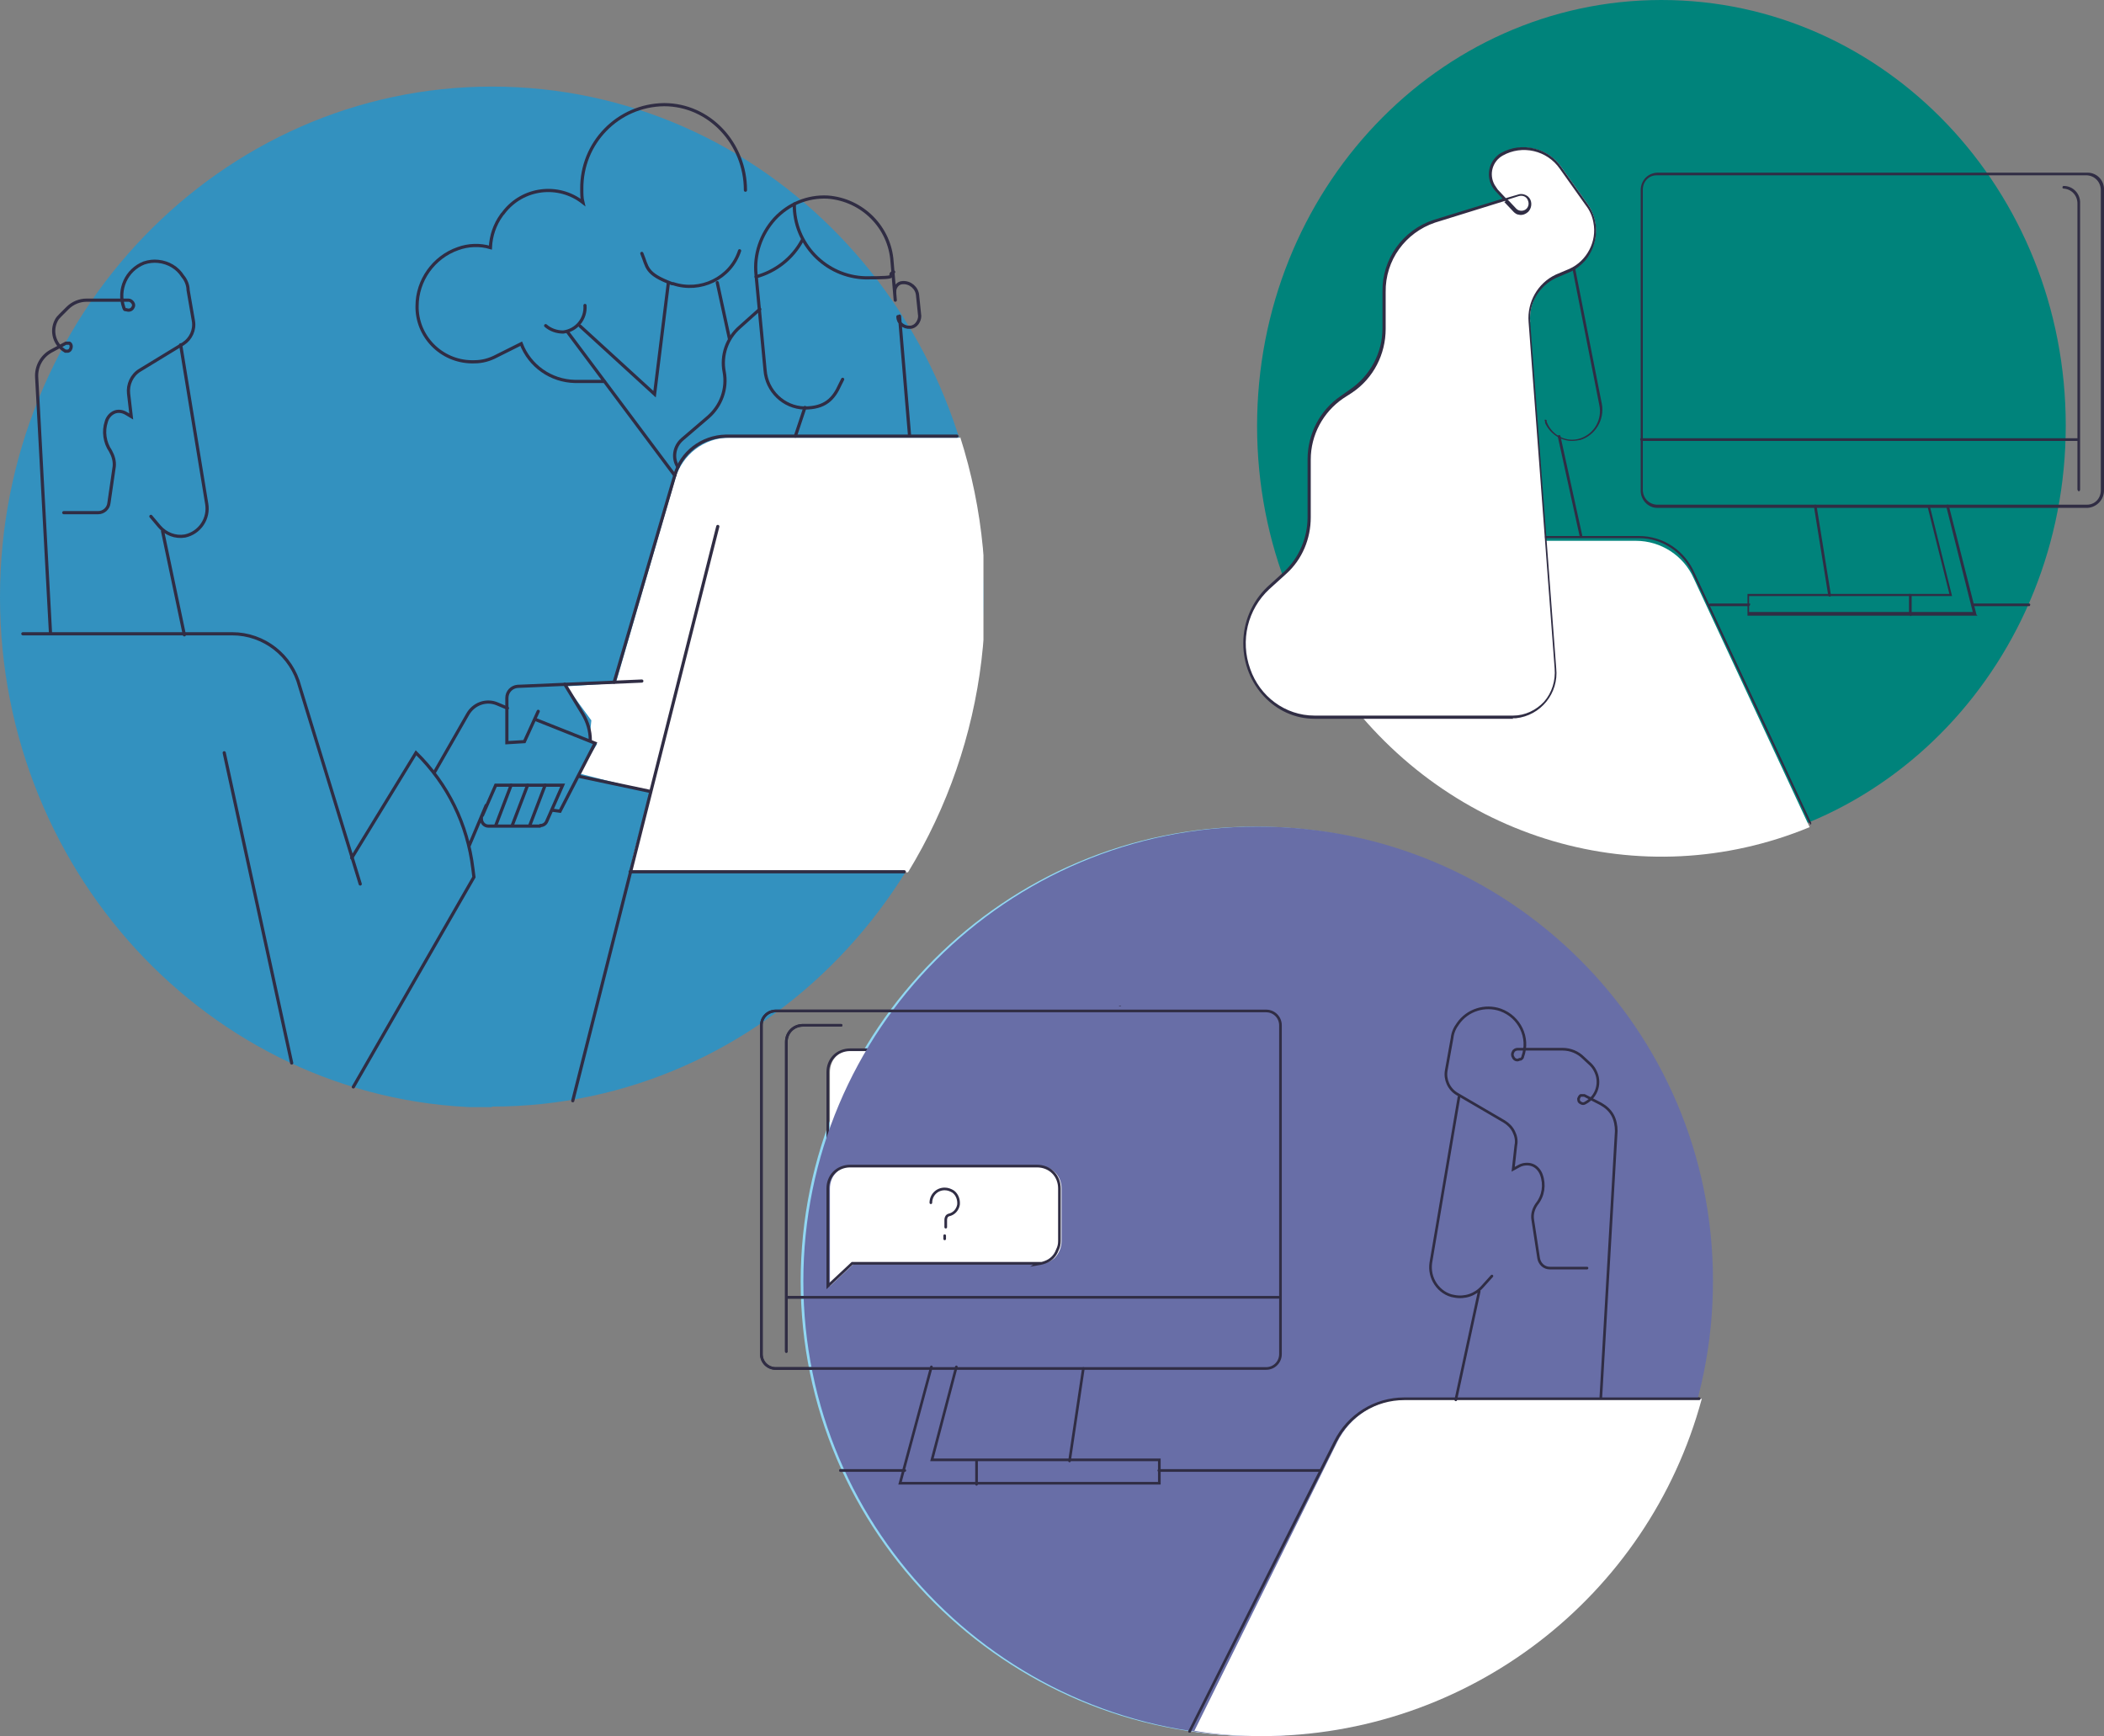 <?xml version="1.0" encoding="UTF-8"?>
<svg id="Layer_1" xmlns="http://www.w3.org/2000/svg" xmlns:xlink="http://www.w3.org/1999/xlink" version="1.1" viewBox="0 0 396 326.8">
  <rect x="0" y="0" width="396" height="326.8" fill="#808080" stroke="none"/>
  <!-- Generator: Adobe Illustrator 29.3.1, SVG Export Plug-In . SVG Version: 2.1.0 Build 151)  -->
  <defs>
    <style>
      .st0, .st1, .st2 {
        fill: none;
      }

      .st3 {
        fill: #00837b;
      }

      .st4 {
        fill: #91d7f2;
      }

      .st1 {
        stroke-width: .5px;
      }

      .st1, .st2 {
        stroke: #302d44;
        stroke-linecap: round;
        stroke-miterlimit: 10;
      }

      .st2 {
        stroke-width: .6px;
      }

      .st5 {
        clip-path: url(#clippath-1);
      }

      .st6 {
        clip-path: url(#clippath-3);
      }

      .st7 {
        clip-path: url(#clippath-4);
      }

      .st8 {
        clip-path: url(#clippath-2);
      }

      .st9 {
        fill: #fff;
      }

      .st10 {
        fill: #686ea7;
      }

      .st11 {
        fill: #302d44;
      }

      .st12 {
        fill: #3391bf;
      }

      .st13 {
        clip-path: url(#clippath);
      }
    </style>
    <clipPath id="clippath">
      <rect class="st0" y="15.5" width="185.1" height="193.2"/>
    </clipPath>
    <clipPath id="clippath-1">
      <rect class="st0" y="16.3" width="185.1" height="192.1"/>
    </clipPath>
    <clipPath id="clippath-2">
      <rect class="st0" x="111.2" y="103.8" width="241.9" height="223"/>
    </clipPath>
    <clipPath id="clippath-3">
      <rect class="st0" x="143.1" y="220.7" width="2.2" height="5.6"/>
    </clipPath>
    <clipPath id="clippath-4">
      <rect class="st0" x="208.9" y="186.1" width="144" height="3.3"/>
    </clipPath>
  </defs>
  <g class="st13">
    <g id="handshake">
      <g class="st5">
        <g id="Group_1649">
          <g id="Group_1648">
            <path id="Path_9114" class="st12" d="M92.6,208.5C41.5,208.5,0,165.4,0,112.4S41.5,16.3,92.6,16.3s92.5,43,92.5,96-41.5,96-92.5,96h0Z"/>
            <path id="Path_9115" class="st9" d="M180.8,82.4h-43.6c-4.7,0-8.8,3.2-10.1,7.7l-11.2,38.5-9.3.6,4.7,6.4-.4,3.9,1.5.5-3.4,5.6,13.7,3.5s-5,15.3-3.8,15.1c.9,0,36.2,0,52,0,15-24.6,18.6-54.5,9.8-82h0Z"/>
            <path id="Path_9116" class="st2" d="M4.3,119.3h39.4c6,0,11.2,4.1,12.7,9.9l11.4,37.2M9.5,119.1l-2.6-48.1c-.1-2,.9-3.9,2.7-4.9l2.8-1.5h.7c.2.1.3.4.3.6h0c0,.4-.2.8-.6.9h-.5c-2-1.2-2.8-3.7-1.7-5.8.2-.4.5-.7.8-1l1.3-1.3c1-1,2.3-1.5,3.6-1.5h7.9c.3,0,.6.2.8.5.2.3.2.6,0,.9-.2.4-.7.6-1.2.4,0,0,0,0,0,0h-.2c-.2,0-.2-.2-.3-.4h0c-1.2-3.4.5-7.1,3.8-8.4h0c.9-.3,1.8-.4,2.7-.3,1.9.2,3.6,1.2,4.6,2.8.6.7,1,1.7,1,2.6l1,5.8c.3,1.7-.5,3.4-1.9,4.3l-8.2,5c-1.5.9-2.3,2.7-2.1,4.4l.5,4.3-1-.6c-.7-.4-1.5-.5-2.2-.2-.7.3-1.3,1-1.5,1.8-.6,1.8-.3,3.9.8,5.5.5.9.8,1.9.7,2.9l-1,6.9c-.1,1-1,1.8-2,1.8h-6.5"/>
            <path id="Path_9117" class="st2" d="M28.4,97.2l1.6,1.9c1.2,1.4,3,2.1,4.8,1.8h0c2.8-.6,4.6-3.3,4.1-6.1l-4.9-29.9M30.6,100l4.1,19.5M66.5,204.6l22.7-39.5-.2-1.6c-1-8.3-4.7-15.9-10.7-21.8l-12.1,19.8M42.2,141.7l12.7,58.4M91.5,151.6l-3.2,7.6M101.3,133.9l-2.6,5.7-3.3.2v-8.4c0-1.2.9-2.1,2-2.2l23.4-1M101.6,155.5h-9.7c-.7,0-1.3-.6-1.3-1.4,0-.7,0-.4.2-.6l2.5-5.7h12.6l-3,6.8c-.2.5-.7.8-1.2.8h0Z"/>
            <path id="Path_9118" class="st2" d="M100.7,135.4l11.3,4.5-6.6,12.8-1.5-.2M81.7,145.5l6.3-11c1.1-2,3.5-2.9,5.6-2l1.9.8M96.2,147.8l-2.9,7.6M99.3,147.8l-2.9,7.6M102.6,147.8l-2.9,7.6M108.8,146.1l13.7,2.9M106.3,128.8l3.4,5.6c.9,1.5,1.4,3.2,1.4,4.9M135.1,99.1l-27.3,108.1M115.6,128.4l11.4-38.9c1.2-4.3,5.1-7.3,9.6-7.4h43.5M171.2,82.1l-1.9-22.6M168.5,56.5l-.6-7.2c-.4-6.5-5.6-11.7-12.1-12.2h0c-3.8-.2-7.4,1.3-10,4.1-2.6,2.9-3.9,6.7-3.5,10.5l1.7,18c.3,3.9,3.5,7,7.4,7.1,3.9,0,5.5-1.7,6.7-4.4l.5-1M169,59.6h0c0,1.2,1.1,2.1,2.3,2h0c.5,0,1-.3,1.3-.7.3-.4.5-.9.5-1.4l-.4-3.9c-.1-1.4-1.4-2.5-2.8-2.4h0c-.9,0-1.6.9-1.5,1.8h0"/>
            <path id="Path_9119" class="st2" d="M149.5,38.4c-.1,7.5,5.9,13.7,13.4,13.9,7.4,0,3.6-.4,5.3-1.1"/>
            <path id="Path_9120" class="st2" d="M142.3,52.1c3.7-1,6.9-3.5,8.7-6.9M118.6,164.1h51.6M151.5,76.7l-1.8,5.4M143,58.2l-3.8,3.4c-2.4,2.1-3.5,5.3-2.9,8.4h0c.6,3.2-.6,6.4-3,8.5l-4.9,4.2c-1.5,1.3-1.9,3.5-.8,5.2M140.3,35.8c0-8.8-6.8-16.1-15.3-16.1-8.7.1-15.6,7.2-15.5,15.9,0,.8,0,1.7.2,2.5-4.6-3.6-11.3-2.8-14.9,1.9-.1.2-.3.3-.4.5-1.3,1.8-2,3.9-2.1,6.1-2-.6-4.2-.5-6.1.2-4.6,1.6-7.7,6-7.7,10.8v.5c.2,5.7,5,10.2,10.8,10,1.5,0,2.9-.4,4.2-1.1l4.6-2.3c1.6,4.2,5.6,7,10.1,7.1h5.6M106.9,62.6l20.1,26.9"/>
            <path id="Path_9121" class="st2" d="M109.2,61.4l14,12.8,2.6-21M110.1,57.5c.2,2.5-1.6,4.7-4.1,5,0,0,0,0,0,0-1.2,0-2.4-.4-3.3-1.2"/>
            <path id="Path_9122" class="st2" d="M139.2,47.2c-1.7,5.2-7.4,7.9-12.5,6.2,0,0-.2,0-.2,0-5.1-1.9-4.6-3.1-5.7-5.7M135,53.2l2.3,10.6"/>
          </g>
        </g>
      </g>
    </g>
  </g>
  <g id="green-computer">
    <path id="Path_9077" class="st3" d="M312.7,160.3c42,0,76.1-35.9,76.1-80.2S354.8,0,312.7,0s-76.1,35.9-76.1,80.2,34.1,80.2,76.1,80.2h0Z"/>
    <path id="Path_9078" class="st9" d="M252.2,129.7c20.6,28.5,56.7,39.1,88.4,26l-21.8-46.8c-1.9-4.3-6.2-7.1-10.9-7.1h-29.1l-24.9,22.7-1.8,5.1h0Z"/>
    <path id="Path_9079" class="st11" d="M295.9,83c-2.2,0-4.2-1.4-5.1-3.4v-.3c-.1-.1-.1-.3,0-.3h0c.1,0,.2,0,.3.1v.3c1,2.6,3.8,4,6.4,3.1,2.6-.9,4.1-3.6,3.5-6.3l-5-25.4c0-.1,0-.3.2-.3h0c.1,0,.3,0,.3.2h0l5,25.4c.5,2.9-1.2,5.8-4,6.7-.5.1-1.1.2-1.6.2Z"/>
    <path id="Path_9080" class="st9" d="M287.9,60.6l4.9,65.2c.5,4.6-2.8,8.7-7.4,9.2h-38c-3.5,0-6.9-1.5-9.3-4-5.4-5.8-5.1-14.8.7-20.2l3.2-2.9c2.9-2.7,4.5-6.5,4.5-10.4v-11c0-4.7,2.3-9.1,6.2-11.8l1.7-1.1c3.9-2.6,6.2-7.1,6.2-11.8v-6.9c0-6,3.7-11.4,9.5-13.3l16-5c.8-.3,1.7.2,1.9,1,0,0,0,0,0,.1,0,.3,0,.5,0,.8-.1.9-.9,1.5-1.8,1.4,0,0,0,0,0,0-.3,0-.6-.2-.8-.5l-3.6-3.7c-1.6-1.7-1.6-4.4,0-6.1.3-.3.6-.5,1-.7,3.8-2.2,8.6-1,11.1,2.6l4.9,6.9c2.2,3.1,2.1,7.4-.4,10.3-.8.9-1.7,1.7-2.8,2.2l-2.6,1.1c-3.3,1.5-5.3,5-5,8.6Z"/>
    <path id="Path_9081" class="st11" d="M284.8,135.3h-37.4c-7.4,0-13.4-6.4-13.4-14.2,0-4,1.6-7.8,4.5-10.6l3.2-2.9c2.8-2.6,4.4-6.4,4.4-10.2v-10.9c0-4.8,2.3-9.3,6.3-12l1.7-1.2c3.8-2.6,6.1-6.9,6.1-11.5v-6.9c-.1-6.1,3.8-11.6,9.6-13.5l13-4-1.3-1.4c-1.7-1.8-1.7-4.6,0-6.4.3-.3.6-.6,1-.8,3.9-2.2,8.9-1,11.4,2.7l4.9,6.9c2.3,3.2,2.1,7.5-.4,10.6-.8.9-1.8,1.7-2.9,2.2l-2.6,1.1c-3.2,1.5-5.2,4.8-4.9,8.3l4.9,65.2c.5,4.7-2.9,8.9-7.6,9.4h-.6ZM283.3,37.8l-13.2,4.1c-5.6,1.9-9.4,7.1-9.3,13.1v6.9c0,4.8-2.3,9.3-6.3,12l-1.7,1.1c-3.8,2.6-6.1,6.9-6.1,11.5v10.9c0,4-1.6,7.9-4.6,10.6l-3.2,2.9c-4.1,3.8-5.5,9.7-3.6,15,1.8,5.2,6.6,8.8,12.1,8.8h37.4c2.2,0,4.3-1,5.8-2.6,1.5-1.7,2.2-4,2-6.3l-4.9-65.2c-.3-3.7,1.7-7.3,5.1-8.9l2.6-1.1c3.3-1.5,5.2-5.2,4.5-8.7-.2-1.2-.7-2.3-1.4-3.2l-4.9-6.9c-2.4-3.5-7.1-4.6-10.8-2.5-1.9,1.1-2.6,3.5-1.5,5.5.2.3.4.6.6.9l1.5,1.6,2.4-.7c.6-.2,1.3,0,1.8.4.8.7.8,2,.1,2.8-.5.5-1.2.8-1.9.6-.3,0-.7-.3-.9-.5l-1.8-1.9h.2ZM283.8,37.6l1.6,1.7c.5.5,1.4.5,1.9,0,0,0,0,0,0,0,.4-.4.5-1,.3-1.5-.2-.7-.9-1.1-1.7-.9l-2.2.7h0Z"/>
    <path id="Path_9082" class="st11" d="M340.7,155c0,0-.2,0-.2-.1l-21.9-46.9c-1.8-4-5.7-6.7-10.1-6.7h-17.7c0,0,0-.1,0-.2,0,0,0-.1,0-.2,0,0,.1,0,.2,0h17.5c4.6,0,8.7,2.8,10.5,7.1l21.9,46.9c0,.1,0,.3-.1.3h-.1Z"/>
    <path id="Path_9083" class="st11" d="M297.6,101.1c-.1,0-.2,0-.3-.2l-4.1-18.7c0-.1,0-.3.2-.3h0c.1,0,.3,0,.3.2h0l4.1,18.7c0,.1,0,.2-.1.3h-.1ZM392.9,95.6h-81c-1.7,0-3.1-1.5-3.1-3.2,0,0,0,0,0-.1v-56.5c0-1.8,1.3-3.2,3.1-3.3h81c1.8,0,3.2,1.5,3.1,3.3v56.5c0,1.8-1.4,3.2-3.1,3.3h0ZM311.8,33c-1.5,0-2.6,1.2-2.6,2.7,0,0,0,0,0,0h0v56.5c0,1.5,1.1,2.7,2.6,2.8,0,0,0,0,0,0h81c1.5,0,2.6-1.2,2.6-2.7,0,0,0,0,0,0v-56.5c0-1.5-1.1-2.7-2.6-2.8,0,0,0,0,0,0h-81Z"/>
    <path id="Path_9084" class="st11" d="M391.3,92.5c-.1,0-.2-.1-.3-.3v-53.9c0-1.5-1.1-2.7-2.6-2.8,0,0,0,0,0,0h0c-.1,0-.3-.1-.2-.3,0-.1.1-.2.2-.2h0c1.8,0,3.2,1.5,3.1,3.3v53.9c0,.1-.1.3-.3.3ZM372.2,115.9h-43.3v-4.1h38l-4.1-16.4c0-.1,0-.2,0-.3h.3s.1,0,.1.1l4.2,17h-38.2v3h42.1l-5-19.9c0-.1,0-.3.2-.3.1,0,.3,0,.3.2l5.2,20.5h0Z"/>
    <path id="Path_9085" class="st11" d="M344.4,112.3c-.1,0-.2,0-.3-.2l-2.7-16.8h0c0-.2,0-.3.2-.3.1,0,.3,0,.3.2h0l2.7,16.8c0,.1,0,.3-.2.3h0ZM359.6,115.9c-.1,0-.2-.1-.3-.3h0v-3.6c0,0,0-.1,0-.2,0,0,.1,0,.2,0,.1,0,.3.1.3.3v3.6c0,.1-.1.3-.3.3h0ZM391.3,83h-82.3c-.1,0-.3-.1-.3-.3,0-.1,0-.2.1-.2h82.3c.1,0,.3.1.2.3,0,.1-.1.2-.2.2h0ZM381.9,114.1h-10.5c-.1,0-.3-.1-.2-.3,0-.1.1-.2.2-.2h10.5c.1,0,.3.1.2.3,0,.1-.1.2-.2.2h0ZM329.2,114.1h-7.3c-.1,0-.3-.1-.2-.3,0-.1.1-.2.2-.2h7.3c0,0,.1,0,.2,0,0,0,0,.1,0,.2,0,.1-.1.3-.3.3h0Z"/>
  </g>
  <g id="Group_1650">
    <g id="Group_1638">
      <g class="st8">
        <g id="Group_1637">
          <path id="Path_9086" class="st4" d="M236.5,326.8c47.3,0,85.5-38.5,85.4-85.8,0-47.3-38.5-85.5-85.8-85.4-47.2,0-85.4,38.4-85.4,85.6,0,47.3,38.5,85.6,85.8,85.6"/>
          <path id="Path_9087" class="st9" d="M264,263.3h55.3c-10.1,37.4-44.1,63.5-82.9,63.5-4.2,0-8.5-.3-12.6-1l26.9-54.4c1.2-2.4,3.1-4.5,5.4-5.9,2.3-1.4,5-2.2,7.7-2.2h0Z"/>
          <path id="Path_9088" class="st1" d="M319.8,263.3h-55.5c-5.5,0-10.5,3.1-13,8.1l-27.4,54.5M301.3,263l2.9-50.1c0-1-.2-2.1-.7-3-.5-.9-1.3-1.6-2.2-2.1l-3.1-1.6c-.2,0-.5,0-.7,0-.2.1-.3.4-.4.6,0,.3,0,.6.4.8.3.2.6.2.9,0,2.2-1.2,3-3.9,1.8-6.1,0,0,0,0,0,0-.2-.4-.5-.8-.8-1.1l-1.4-1.3c-1-1-2.4-1.6-3.9-1.6h-8.5c-.3,0-.7.2-.8.5-.2.3-.2.7,0,1,.2.5.8.7,1.2.4,0,0,.1,0,.2,0,.2-.1.4-.3.4-.5,1.3-3.6-.6-7.5-4.2-8.8-2.9-1-6.2,0-8,2.6-.6.8-1,1.7-1.1,2.7l-1.1,6.1c-.3,1.7.5,3.5,2,4.4l8.9,5.2c.8.5,1.4,1.1,1.8,1.9.4.8.6,1.7.4,2.6l-.5,4.5,1.1-.6c.7-.4,1.7-.5,2.5-.2.8.3,1.4,1,1.7,1.8.7,1.9.4,4-.9,5.6-.6.9-.9,1.9-.7,3l1.1,7.2c.2,1,1,1.8,2.1,1.8h7"/>
          <path id="Path_9089" class="st1" d="M280.8,240.2l-1.8,2c-1.3,1.5-3.3,2.2-5.3,1.8-1.4-.2-2.7-1.1-3.5-2.3-.8-1.2-1.1-2.6-.9-4l5.3-31.2M278.4,243.1l-4.4,20.4M146,257.6h92.3c1.5,0,2.7-1.2,2.7-2.7v-61.9c0-1.5-1.2-2.7-2.7-2.7h-92.3c-1.5,0-2.7,1.2-2.7,2.7v61.9c0,1.5,1.2,2.7,2.7,2.7ZM240.7,244.2h-92.4"/>
          <path id="Path_9090" class="st1" d="M158.3,193h-7.2c-.8,0-1.6.3-2.2.9-.6.6-.9,1.4-.9,2.2v58.3M170.3,276.8h-12.1M248.4,276.8h-30.3M175.3,257.3l-5.9,21.9h48.8v-4.4h-42.8l4.6-17.5M183.8,275v4.4M203.9,257.6l-2.6,17.4"/>
          <path id="Path_9091" class="st9" d="M195.7,215.9h-34.9l-4.6,4.3v-18.4c0-1.1.4-2.2,1.2-3,.8-.8,1.9-1.2,3-1.2h35.2c1.1,0,2.2.4,3,1.2.8.8,1.2,1.9,1.2,3v9.9c0,1.1-.4,2.2-1.2,3.1-.8.8-1.9,1.2-3.1,1.2h0Z"/>
          <path id="Path_9092" class="st1" d="M177.8,210.6v.6M175.2,204.5c0-1,.5-1.9,1.4-2.3.4-.2.9-.3,1.4-.3,1.4.1,2.4,1.4,2.3,2.8,0,0,0,0,0,0v.3c-.2,1-.9,1.7-1.8,1.9-.4.1-.6.5-.6.9v1.4"/>
          <path id="Path_9093" class="st1" d="M195.3,215.9h-34.9l-4.6,4.3v-18.4c0-1.1.4-2.2,1.2-3,.8-.8,1.9-1.2,3-1.2h35.2c1.1,0,2.2.4,3,1.2.8.8,1.2,1.9,1.2,3v9.9c0,.6-.1,1.1-.4,1.7-.4,1.1-1.2,1.9-2.3,2.3-.5.2-1.1.3-1.7.4h0ZM190,236.7h34.9l4.6,4.3v-18.4c0-1.7-1-3.3-2.6-3.9-.5-.2-1.1-.3-1.7-.4h-35.2c-1.7,0-3.3,1-3.9,2.6-.2.5-.3,1.1-.4,1.7v9.9c0,2.3,1.9,4.2,4.2,4.2,0,0,0,0,0,0h.2Z"/>
          <path id="Path_9094" class="st10" d="M237,326.8c47.3,0,85.5-38.5,85.4-85.8,0-47.3-38.5-85.5-85.8-85.4-47.2,0-85.4,38.4-85.4,85.6,0,47.3,38.5,85.6,85.8,85.6"/>
          <path id="Path_9095" class="st9" d="M265,263.3h55.3c-10.1,37.4-44.1,63.5-82.9,63.5-4.2,0-8.5-.3-12.6-1l26.9-54.4c1.2-2.4,3.1-4.5,5.4-5.9,2.3-1.4,5-2.2,7.7-2.2h0Z"/>
          <path id="Path_9096" class="st1" d="M319.8,263.3h-55.5c-5.5,0-10.5,3.1-13,8.1l-27.4,54.5M301.3,263l2.9-50.1c0-1-.2-2.1-.7-3-.5-.9-1.3-1.6-2.2-2.1l-3.1-1.6c-.2,0-.5,0-.7,0-.2.1-.3.4-.4.6,0,.3,0,.6.4.8.3.2.6.2.9,0,2.2-1.2,3-3.9,1.8-6.1,0,0,0,0,0,0-.2-.4-.5-.8-.8-1.1l-1.4-1.3c-1-1-2.4-1.6-3.9-1.6h-8.5c-.3,0-.7.2-.8.5-.2.3-.2.7,0,1,.2.5.8.7,1.2.4,0,0,.1,0,.2,0,.2-.1.4-.3.4-.5,1.3-3.6-.6-7.5-4.2-8.8-2.9-1-6.2,0-8,2.6-.6.8-1,1.7-1.1,2.7l-1.1,6.1c-.3,1.7.5,3.5,2,4.4l8.9,5.2c.8.5,1.4,1.1,1.8,1.9.4.8.6,1.7.4,2.6l-.5,4.5,1.1-.6c.7-.4,1.7-.5,2.5-.2.8.3,1.4,1,1.7,1.8.7,1.9.4,4-.9,5.6-.6.9-.9,1.9-.7,3l1.1,7.2c.2,1,1,1.8,2.1,1.8h7"/>
          <path id="Path_9097" class="st1" d="M280.8,240.2l-1.8,2c-1.3,1.5-3.3,2.2-5.3,1.8-1.4-.2-2.7-1.1-3.5-2.3-.8-1.2-1.1-2.6-.9-4l5.3-31.2M278.4,243.1l-4.4,20.4M146,257.6h92.3c1.5,0,2.7-1.2,2.7-2.7v-61.9c0-1.5-1.2-2.7-2.7-2.7h-92.3c-1.5,0-2.7,1.2-2.7,2.7v61.9c0,1.5,1.2,2.7,2.7,2.7ZM240.7,244.2h-92.4"/>
          <path id="Path_9098" class="st1" d="M158.3,193h-7.2c-.8,0-1.6.3-2.2.9-.6.6-.9,1.4-.9,2.2v58.3M170.3,276.8h-12.1M248.4,276.8h-30.3M175.3,257.3l-5.9,21.9h48.8v-4.4h-42.8l4.6-17.5M183.8,275v4.4M203.9,257.6l-2.6,17.4"/>
          <path id="Path_9099" class="st9" d="M195.7,237.8h-34.9l-4.6,4.3v-18.4c0-1.1.4-2.2,1.2-3,.8-.8,1.9-1.2,3-1.2h35.2c1.1,0,2.2.4,3,1.2.8.8,1.2,1.9,1.2,3v9.9c0,1.1-.4,2.2-1.2,3.1-.8.8-1.9,1.2-3.1,1.2h0Z"/>
          <path id="Path_9100" class="st1" d="M177.8,232.6v.6M175.2,226.4c0-1.4,1.1-2.6,2.6-2.6.6,0,1.1.2,1.6.5.8.6,1.1,1.6,1,2.5-.2,1-.9,1.7-1.8,1.9-.4.1-.6.5-.6.9v1.4"/>
          <path id="Path_9101" class="st1" d="M195.3,237.8h-34.9l-4.6,4.3v-18.4c0-1.1.4-2.2,1.2-3,.8-.8,1.9-1.2,3-1.2h35.2c1.1,0,2.2.4,3,1.2.8.8,1.2,1.9,1.2,3v9.9c0,.6-.1,1.1-.4,1.7-.4,1.1-1.2,1.9-2.3,2.3-.5.2-1.1.3-1.7.4h0Z"/>
        </g>
      </g>
    </g>
    <g id="Group_1640">
      <g class="st6">
        <g id="Group_1639">
          <path id="Path_9102" class="st11" d="M142.8,224.5c.2,0,.4-.2.4-.4,0-.2-.2-.4-.4-.4h0v.9ZM142.7,223.6c-.2,0-.4.2-.4.4,0,.2.2.4.4.4v-.9ZM138.3,224.5c.2,0,.4-.2.4-.4,0-.2-.2-.4-.4-.4h0v.9ZM138.2,223.6c-.2,0-.4.2-.4.4,0,.2.2.4.4.4v-.9ZM133.8,224.5c.2,0,.4-.2.4-.4,0-.2-.2-.4-.4-.4h0v.9ZM133.7,223.6c-.2,0-.4.2-.4.4,0,.2.2.4.4.4h0v-.9ZM129.3,224.5c.2,0,.4-.2.4-.4,0-.2-.2-.4-.4-.4v.9ZM129.2,223.6c-.2,0-.4.2-.4.4,0,.2.2.4.4.4h0v-.9ZM124.9,224.5c.2,0,.4-.2.4-.4,0-.2-.2-.4-.4-.4h0v.9ZM124.9,223.6c-.2,0-.4.2-.4.4,0,.2.2.4.4.4h0v-.9ZM120.7,223.9c.3,0,.4,0,.5-.3,0-.3,0-.4-.3-.5l-.3.9h0ZM120.9,223c-.3,0-.4,0-.5.3,0,.3,0,.4.3.5l.3-.8ZM116.9,221.9c.2.2.5.1.6,0,.2-.2.1-.5,0-.6,0,0,0,0,0,0l-.5.7ZM117.3,221.2c-.2-.1-.5,0-.6.1-.1.2,0,.4,0,.6l.5-.7ZM113.9,218.9c.2.2.4.2.6,0,.2-.1.2-.4,0-.6l-.7.5ZM114.5,218.3c-.1-.2-.4-.3-.6-.1-.2.1-.3.4-.1.6,0,0,0,0,0,0l.7-.5ZM111.9,215.1c0,.3.4.4.5.3.3,0,.4-.4.3-.5l-.8.3M112.7,214.7c0-.3-.4-.4-.5-.3-.3,0-.4.4-.3.5l.9-.3h0ZM111.2,210.9c0,.2.2.4.4.4.2,0,.4-.2.4-.4,0,0,0,0,0,0h-.9ZM112.1,210.8c0-.2-.2-.4-.4-.4,0,0,0,0,0,0-.2,0-.4.2-.4.4,0,0,0,0,0,0h.9ZM111.2,206.1c0,.2.2.4.4.4,0,0,0,0,0,0,.2,0,.4-.2.4-.4,0,0,0,0,0,0h-.9ZM112.1,206.1c0-.2-.2-.4-.4-.4,0,0,0,0,0,0-.2,0-.4.2-.4.4,0,0,0,0,0,0h.9ZM111.2,201.4c0,.2.2.4.4.4,0,0,0,0,0,0,.2,0,.4-.2.4-.4,0,0,0,0,0,0h-.9ZM112.1,201.3c0-.2-.2-.4-.4-.4,0,0,0,0,0,0-.2,0-.4.2-.4.4,0,0,0,0,0,0h.9ZM111.2,196.7c0,.2.2.4.4.4,0,0,0,0,0,0,.2,0,.4-.2.4-.4,0,0,0,0,0,0h-.9ZM112.1,196.6c0-.2-.2-.4-.4-.4,0,0,0,0,0,0-.2,0-.4.2-.4.4,0,0,0,0,0,0h.9ZM111.2,191.9c0,.2.2.4.4.4,0,0,0,0,0,0,.2,0,.4-.2.4-.4,0,0,0,0,0,0h-.9ZM112.1,191.8c0-.2-.2-.4-.4-.4,0,0,0,0,0,0-.2,0-.4.2-.4.4,0,0,0,0,0,0h.9ZM111.2,187.2c0,.2.2.4.4.4,0,0,0,0,0,0,.2,0,.4-.2.4-.4,0,0,0,0,0,0h-.9ZM112.1,187.1c0-.2-.2-.4-.4-.4,0,0,0,0,0,0-.2,0-.4.2-.4.4,0,0,0,0,0,0h.9ZM111.2,182.4c0,.2.2.4.4.4,0,0,0,0,0,0,.2,0,.4-.2.4-.4,0,0,0,0,0,0h-.9ZM112.1,182.4c0-.2-.2-.4-.4-.4,0,0,0,0,0,0-.2,0-.4.2-.4.4,0,0,0,0,0,0h.9ZM111.2,177.7c0,.2.2.4.4.4,0,0,0,0,0,0,.2,0,.4-.2.4-.4,0,0,0,0,0,0h-.9ZM112.1,177.6c0-.2-.2-.4-.4-.4,0,0,0,0,0,0-.2,0-.4.2-.4.4,0,0,0,0,0,0h.9ZM111.2,173c0,.2.2.4.4.4,0,0,0,0,0,0,.2,0,.4-.2.4-.4,0,0,0,0,0,0h-.9ZM112.1,172.9c0-.2-.2-.4-.4-.4,0,0,0,0,0,0-.2,0-.4.2-.4.4,0,0,0,0,0,0h.9ZM111.9,168.7c0,.3,0,.4.3.5.3,0,.4,0,.5-.3l-.9-.3h0ZM112.7,168.9c0-.3,0-.4-.3-.5-.3,0-.4,0-.5.3l.8.3M113.8,165c-.2.2,0,.4,0,.6.2.2.4,0,.6,0l-.7-.5h0ZM114.6,165.4c.2-.2,0-.4,0-.6-.2-.1-.4,0-.6,0l.7.5ZM116.9,161.9c-.2.2-.3.4,0,.6.1.2.4.2.6,0,0,0,0,0,0,0l-.5-.7h0ZM117.4,162.6c.2-.2.2-.4,0-.6-.1-.2-.4-.2-.6,0l.5.7ZM120.6,160c-.3,0-.4.4-.3.5,0,.3.4.4.5.3l-.3-.8ZM121,160.8c.3,0,.4-.4.3-.5,0-.3-.4-.4-.5-.3l.3.9h0ZM124.8,159.3c-.2,0-.4.2-.4.4,0,.2.2.4.4.4h0v-.9ZM124.9,160.1c.2,0,.4-.2.4-.4,0-.2-.2-.4-.4-.4h0v.9ZM129.8,159.3c-.2,0-.4.2-.4.4,0,.2.2.4.4.4h0v-.9ZM129.9,160.1c.2,0,.4-.2.4-.4,0-.2-.2-.4-.4-.4h0v.9ZM134.8,159.3c-.2,0-.4.2-.4.4,0,.2.2.4.4.4h0v-.9ZM134.9,160.1c.2,0,.4-.2.4-.4,0-.2-.2-.4-.4-.4h0v.9ZM139.7,159.3c-.2,0-.4.2-.4.4,0,.2.2.4.4.4h0v-.9ZM139.8,160.1c.2,0,.4-.2.4-.4,0-.2-.2-.4-.4-.4h0v.9ZM143.6,158.6c-.3,0-.4.4-.3.5,0,.3.4.4.5.3l-.3-.9h0ZM144,159.5c.3,0,.4-.4.3-.5,0-.3-.4-.4-.5-.3l.3.9h0ZM147.2,156.9c-.2.1-.3.4-.1.6.1.2.4.3.6.1,0,0,0,0,0,0l-.5-.7ZM147.8,157.6c.2-.2.3-.4,0-.6-.1-.2-.4-.2-.6,0,0,0,0,0,0,0l.5.7h0ZM150,154.1c-.2.2-.1.5,0,.6.2.2.5.1.6,0,0,0,0,0,0,0l-.7-.5ZM150.8,154.5c.2-.2,0-.4,0-.6s-.4,0-.6,0l.7.5h0ZM151.9,150.6c0,.3,0,.4.3.5.3,0,.4,0,.5-.3l-.9-.3h0ZM152.8,150.7c0-.3,0-.4-.3-.5-.2,0-.4,0-.5.2,0,0,0,0,0,0l.9.3h0ZM152.5,146.6c0,.2.2.4.4.4.2,0,.4-.2.4-.4h0s-.9,0-.9,0ZM153.4,146.5c0-.2-.2-.4-.4-.4-.2,0-.4.2-.4.4h.9ZM152.5,142.3c0,.2.2.4.4.4.2,0,.4-.2.4-.4h-.9ZM153.4,142.2c0-.2-.2-.4-.4-.4-.2,0-.4.2-.4.4h0s.9,0,.9,0ZM152.5,138c0,.2.2.4.4.4.2,0,.4-.2.4-.4h0s-.9,0-.9,0ZM153.4,138c0-.2-.2-.4-.4-.4-.2,0-.4.2-.4.4h0s.9,0,.9,0ZM152.5,133.8c0,.2.2.4.4.4.2,0,.4-.2.4-.4h0s-.9,0-.9,0ZM153.4,133.7c0-.2-.2-.4-.4-.4-.2,0-.4.2-.4.4h0s.9,0,.9,0ZM152.5,129.5c0,.2.2.4.4.4.2,0,.4-.2.4-.4h0s-.9,0-.9,0ZM153.4,129.4c0-.2-.2-.4-.4-.4-.2,0-.4.2-.4.4h0s.9,0,.9,0ZM152.5,125.2c0,.2.2.4.4.4.2,0,.4-.2.4-.4h0s-.9,0-.9,0ZM153.4,125.1c0-.2-.2-.4-.4-.4-.2,0-.4.2-.4.4h0s.9,0,.9,0ZM152.5,120.9c0,.2.2.4.4.4.2,0,.4-.2.4-.4h0s-.9,0-.9,0ZM153.4,120.8c0-.2-.2-.4-.4-.4-.2,0-.4.2-.4.4h0s.9,0,.9,0ZM152.5,116.7c0,.2.2.4.4.4.2,0,.4-.2.4-.4h0s-.9,0-.9,0ZM153.4,116.6c0-.2-.2-.4-.4-.4-.2,0-.4.2-.4.4h0s.9,0,.9,0ZM152.5,112.4c0,.2.2.4.4.4.2,0,.4-.2.4-.4h0s-.9,0-.9,0ZM153.4,112.3c0-.2-.2-.4-.4-.4-.2,0-.4.2-.4.4h0s.9,0,.9,0ZM152.5,108.1c0,.2.2.4.4.4.2,0,.4-.2.4-.4h0s-.9,0-.9,0ZM153.4,108c0-.2-.2-.4-.4-.4-.2,0-.4.2-.4.4h0s.9,0,.9,0ZM152.5,103.8c0,.2.2.4.4.4.2,0,.4-.2.4-.4h0s-.9,0-.9,0ZM142.8,223.6h0ZM138.3,223.6h0ZM133.8,223.6h0ZM129.3,223.6h0ZM124.8,223.6h0ZM124.8,223.6h0ZM121,223h0l-.3.8.3-.8ZM117.4,221.2h0l-.5.7.5-.7ZM114.6,218.4h0l-.7.5.7-.4h0ZM112.7,214.8h0l-.9.2.8-.2h0ZM112.1,206.1h0c0,0-.9,0-.9,0,0,0,.9,0,.9,0M112.1,201.4h0c0,0-.9,0-.9,0,0,0,.9,0,.9,0M112.1,196.7h0c0,0-.9,0-.9,0,0,0,.9,0,.9,0M112.1,191.9h0c0,0-.9,0-.9,0,0,0,.9,0,.9,0M112.1,187.2h0c0,0-.9,0-.9,0,0,0,.9,0,.9,0M112.1,182.4h0c0,0-.9,0-.9,0,0,0,.9,0,.9,0M112.1,177.7h0c0,0-.9,0-.9,0,0,0,.9,0,.9,0ZM112.7,169h0l-.8-.4.9.4h0ZM114.5,165.4h0l-.7-.6.7.5h0ZM117.3,162.6h0l-.5-.8.5.8ZM120.9,160.8h0l-.3-.9.3.9ZM124.8,160.1h0ZM124.8,160.1h0ZM129.8,160.1h0v-.9h0v.9ZM134.8,160.1h0v-.9h0v.9ZM139.7,160.1h0ZM139.8,160.1h0ZM143.9,159.5h0l-.3-.9.3.9ZM147.8,157.6h0l-.5-.8.5.8ZM150.7,154.6h0l-.7-.5.7.5ZM152.7,150.8h0l-.9-.4.9.4Z"/>
        </g>
      </g>
    </g>
    <g id="Group_1642">
      <g class="st7">
        <g id="Group_1641">
          <path id="Path_9103" class="st11" d="M350,109.5c0-.2.2-.4.4-.4s.4.2.4.4h-.9ZM224,153.2h0ZM337.3,153.2h0ZM350.9,109.5c0,.2-.2.4-.4.4s-.4-.2-.4-.4h.9ZM350,113.8c0-.2.2-.4.4-.4s.4.2.4.4h-.9ZM350.9,113.9c0,.2-.2.4-.4.4s-.4-.2-.4-.4h.9ZM350,118.2c0-.2.2-.4.4-.4s.4.2.4.4h-.9ZM350.9,118.3c0,.2-.2.4-.4.4s-.4-.2-.4-.4h.9ZM350,122.6c0-.2.2-.4.4-.4s.4.2.4.4h-.9ZM350.9,122.7c0,.2-.2.4-.4.4s-.4-.2-.4-.4h.9ZM350,127c0-.2.2-.4.4-.4s.4.2.4.4h-.9ZM350.9,127c0,.2-.2.4-.4.4s-.4-.2-.4-.4h.9ZM350,131.3c0-.2.2-.4.4-.4s.4.2.4.4h-.9ZM350.9,131.3c0,.2-.2.4-.4.4s-.4-.2-.4-.4h.9ZM350,135.6c0-.2.2-.4.4-.4s.4.2.4.4h-.9ZM350.9,135.7c0,.2-.2.4-.4.4s-.4-.2-.4-.4h.9ZM350,140c0-.2.2-.4.4-.4s.4.2.4.4h-.9ZM350.9,140.1c0,.2-.2.4-.4.4s-.4-.2-.4-.4h.9ZM349.4,144c0-.3.4-.4.5-.3.3,0,.4.4.3.5l-.9-.3h0ZM350.2,144.3c0,.3-.4.4-.5.3-.3,0-.4-.4-.3-.5l.9.3h0ZM347.6,147.5c.2-.2.4-.2.6,0,.2.1.2.4,0,.6l-.7-.5ZM348.3,148.1c-.2.2-.4.2-.6,0-.2-.1-.2-.4,0-.6l.7.5ZM344.8,150.3c.2-.1.5,0,.6.1.1.2,0,.4,0,.6l-.5-.7ZM345.3,151.1c-.2.1-.5,0-.6-.1-.1-.2,0-.4,0-.6l.5.7ZM341.2,152.1c.3,0,.4,0,.5.3,0,.3,0,.4-.3.5l-.3-.9h0ZM341.4,153c-.3,0-.4,0-.5-.3,0-.2,0-.4.2-.5,0,0,0,0,0,0l.3.9h0ZM337.3,152.8c.2,0,.4.2.4.4,0,.2-.2.4-.4.4v-.9ZM337.2,153.6c-.2,0-.4-.2-.4-.4,0-.2.2-.4.4-.4h0v.9ZM332.8,152.8c.2,0,.4.2.4.4,0,.2-.2.4-.4.4h0v-.9ZM332.7,153.6c-.2,0-.4-.2-.4-.4,0-.2.2-.4.4-.4v.9ZM328.2,152.8c.2,0,.4.2.4.4,0,.2-.2.4-.4.4h0v-.9ZM328.2,153.6c-.2,0-.4-.2-.4-.4,0-.2.2-.4.4-.4h0v.9ZM323.8,152.8c.2,0,.4.2.4.4,0,.2-.2.4-.4.4h0v-.9ZM323.7,153.6c-.2,0-.4-.2-.4-.4,0-.2.2-.4.4-.4v.9ZM319.2,152.8c.2,0,.4.2.4.4,0,.2-.2.4-.4.4h0v-.9ZM319.1,153.6c-.2,0-.4-.2-.4-.4,0-.2.2-.4.4-.4v.9ZM314.7,152.8c.2,0,.4.2.4.4,0,.2-.2.4-.4.4v-.9ZM314.6,153.6c-.2,0-.4-.2-.4-.4,0-.2.2-.4.4-.4v.9ZM310.2,152.8c.2,0,.4.2.4.4,0,.2-.2.4-.4.4v-.9ZM310.1,153.6c-.2,0-.4-.2-.4-.4,0-.2.2-.4.4-.4v.9ZM305.6,152.8c.2,0,.4.2.4.4,0,.2-.2.4-.4.4v-.9ZM305.5,153.6c-.2,0-.4-.2-.4-.4,0-.2.2-.4.4-.4h0v.9ZM301.1,152.8c.2,0,.4.2.4.4,0,.2-.2.4-.4.4h0v-.9ZM301,153.6c-.2,0-.4-.2-.4-.4,0-.2.2-.4.4-.4v.9ZM296.6,152.8c.2,0,.4.2.4.4,0,.2-.2.4-.4.4h0v-.9ZM296.5,153.6c-.2,0-.4-.2-.4-.4,0-.2.2-.4.4-.4v.9ZM292.1,152.8c.2,0,.4.2.4.4,0,.2-.2.4-.4.4v-.9ZM291.9,153.6c-.2,0-.4-.2-.4-.4,0-.2.2-.4.4-.4h0v.9ZM287.5,152.8c.2,0,.4.2.4.4,0,.2-.2.4-.4.4h0v-.9ZM287.4,153.6c-.2,0-.4-.2-.4-.4,0-.2.2-.4.4-.4v.9ZM283,152.8c.2,0,.4.2.4.4,0,.2-.2.4-.4.4h0v-.9ZM282.9,153.6c-.2,0-.4-.2-.4-.4,0-.2.2-.4.4-.4h0v.9ZM278.5,152.8c.2,0,.4.2.4.4,0,.2-.2.4-.4.4h0v-.9ZM278.4,153.6c-.2,0-.4-.2-.4-.4,0-.2.2-.4.4-.4h0v.9ZM273.9,152.8c.2,0,.4.2.4.4,0,.2-.2.4-.4.4v-.9ZM273.8,153.6c-.2,0-.4-.2-.4-.4,0-.2.2-.4.4-.4v.9ZM269.4,152.8c.2,0,.4.2.4.4,0,.2-.2.4-.4.4h0v-.9ZM269.3,153.6c-.2,0-.4-.2-.4-.4,0-.2.2-.4.4-.4v.9ZM264.9,152.8c.2,0,.4.2.4.4,0,.2-.2.4-.4.4v-.9ZM264.8,153.6c-.2,0-.4-.2-.4-.4,0-.2.2-.4.4-.4h0v.9ZM260.3,152.8c.2,0,.4.2.4.4,0,.2-.2.4-.4.4v-.9ZM260.2,153.6c-.2,0-.4-.2-.4-.4,0-.2.2-.4.4-.4h0v.9ZM255.8,152.8c.2,0,.4.2.4.4,0,.2-.2.4-.4.4h0v-.9ZM255.7,153.6c-.2,0-.4-.2-.4-.4,0-.2.2-.4.4-.4v.9ZM251.3,152.8c.2,0,.4.2.4.4,0,.2-.2.4-.4.4h0v-.9ZM251.2,153.6c-.2,0-.4-.2-.4-.4,0-.2.2-.4.4-.4h0v.9ZM246.8,152.8c.2,0,.4.2.4.4,0,.2-.2.4-.4.4h0v-.9ZM246.6,153.6c-.2,0-.4-.2-.4-.4,0-.2.2-.4.4-.4v.9ZM242.2,152.8c.2,0,.4.2.4.4,0,.2-.2.4-.4.4h0v-.9ZM242.1,153.6c-.2,0-.4-.2-.4-.4,0-.2.2-.4.4-.4h0v.9ZM237.7,152.8c.2,0,.4.2.4.4,0,.2-.2.4-.4.4h0v-.9ZM237.6,153.6c-.2,0-.4-.2-.4-.4,0-.2.2-.4.4-.4h0v.9ZM233.2,152.8c.2,0,.4.2.4.4,0,.2-.2.4-.4.4v-.9ZM233.1,153.6c-.2,0-.4-.2-.4-.4,0-.2.2-.4.4-.4h0v.9ZM228.6,152.8c.2,0,.4.2.4.4,0,.2-.2.4-.4.4v-.9ZM228.5,153.6c-.2,0-.4-.2-.4-.4,0-.2.2-.4.4-.4v.9ZM224.1,152.8c.2,0,.4.2.4.4,0,.2-.2.4-.4.4h0v-.9ZM224,153.6c-.2,0-.4-.2-.4-.4,0-.2.2-.4.4-.4h0v.9ZM219.9,153.5c.3,0,.4,0,.5.3,0,.2,0,.4-.2.5,0,0,0,0,0,0l-.3-.9h0ZM220.1,154.3c-.3,0-.4,0-.5-.3,0-.3,0-.4.3-.5l.3.8ZM216.1,155.4c.2-.2.4,0,.6,0s0,.4,0,.6l-.5-.7h0ZM216.5,156.1c-.2.1-.5,0-.6-.1-.1-.2,0-.4,0-.6l.5.7ZM213.1,158.4c.2-.2.4-.3.6,0,.2.1.2.4,0,.6,0,0,0,0,0,0l-.7-.5h0ZM213.7,158.9c-.2.2-.4.2-.6,0-.2-.1-.2-.4,0-.6l.7.5ZM211.1,162.2c0-.3.4-.4.5-.3.3,0,.4.4.3.5l-.8-.3ZM211.9,162.5c0,.3-.4.4-.5.3-.3,0-.4-.4-.3-.5l.9.3h0ZM210.4,166.4c0-.2.2-.4.4-.4.2,0,.4.2.4.4h-.9ZM211.3,166.5c0,.2-.2.4-.4.4-.2,0-.4-.2-.4-.4h.9ZM210.4,171c0-.2.2-.4.4-.4.2,0,.4.2.4.4h-.9ZM211.3,171.1c0,.2-.2.4-.4.4-.2,0-.4-.2-.4-.4h.9ZM210.4,175.7c0-.2.2-.4.4-.4.2,0,.4.2.4.4h-.9ZM211.3,175.9c0,.2-.2.4-.4.4-.2,0-.4-.2-.4-.4h.9ZM210.4,180.4c0-.2.2-.4.4-.4.2,0,.4.2.4.4h0s-.9,0-.9,0ZM211.3,180.5c0,.2-.2.4-.4.4-.2,0-.4-.2-.4-.4h.9ZM210.4,185.1c0-.2.2-.4.4-.4.2,0,.4.2.4.4h-.9ZM211.3,185.2c0,.2-.2.4-.4.4-.2,0-.4-.2-.4-.4h.9ZM210.4,189.7c0-.2.2-.4.4-.4.2,0,.4.2.4.4h-.9ZM350.3,144.2h0l-.9-.2.9.2ZM348.4,148h0l-.7-.5.7.4h0ZM345.3,151h0l-.5-.7.5.7ZM341.5,153h0l-.3-.8.3.8ZM337.3,153.6h0ZM337.3,153.6h0ZM332.8,153.6h0v-.9h0v.9ZM328.2,153.6h0v-.9h0v.9ZM323.8,153.6h0v-.9h0v.9ZM319.2,153.6h0v-.9h0v.9ZM314.7,153.6h0v-.9h0v.9ZM310.2,153.6h0v-.9h0v.9ZM305.6,153.6h0v-.9h0v.9ZM301.1,153.6h0v-.9h0v.9ZM296.6,153.6h0v-.9h0v.9ZM292.1,153.6h0v-.9h0v.9ZM287.5,153.6h0v-.9h0v.9ZM282.9,153.6h0v-.9h0v.9ZM278.5,153.6h0v-.9h0v.9ZM273.9,153.6h0v-.9h0v.9ZM269.4,153.6h0v-.9h0v.9ZM264.9,153.6h0v-.9h0v.9ZM260.3,153.6h0v-.9h0v.9ZM255.8,153.6h0v-.9h0v.9ZM251.3,153.6h0v-.9h0v.9ZM246.8,153.6h0v-.9h0v.9ZM242.2,153.6h0v-.9h0v.9ZM237.7,153.6h0v-.9h0v.9ZM233.2,153.6h0v-.9h0v.9ZM228.6,153.6h0v-.9h0v.9ZM224.1,153.6h0ZM224,153.6h0ZM220.2,154.3h0l-.3-.8.3.8ZM216.6,156.1h0l-.5-.7.5.7ZM213.8,158.9h0l-.7-.4.7.4ZM211.9,162.4h0l-.9-.2.8.2h0ZM211.3,171h0c0,0-.9,0-.9,0,0,0,.9,0,.9,0M211.3,175.7h0c0,0-.9,0-.9,0,0,0,.9,0,.9,0M211.3,180.4h0c0,0-.9,0-.9,0,0,0,.9,0,.9,0M211.3,185.1h0c0,0-.9,0-.9,0,0,0,.9,0,.9,0Z"/>
        </g>
      </g>
    </g>
  </g>
</svg>